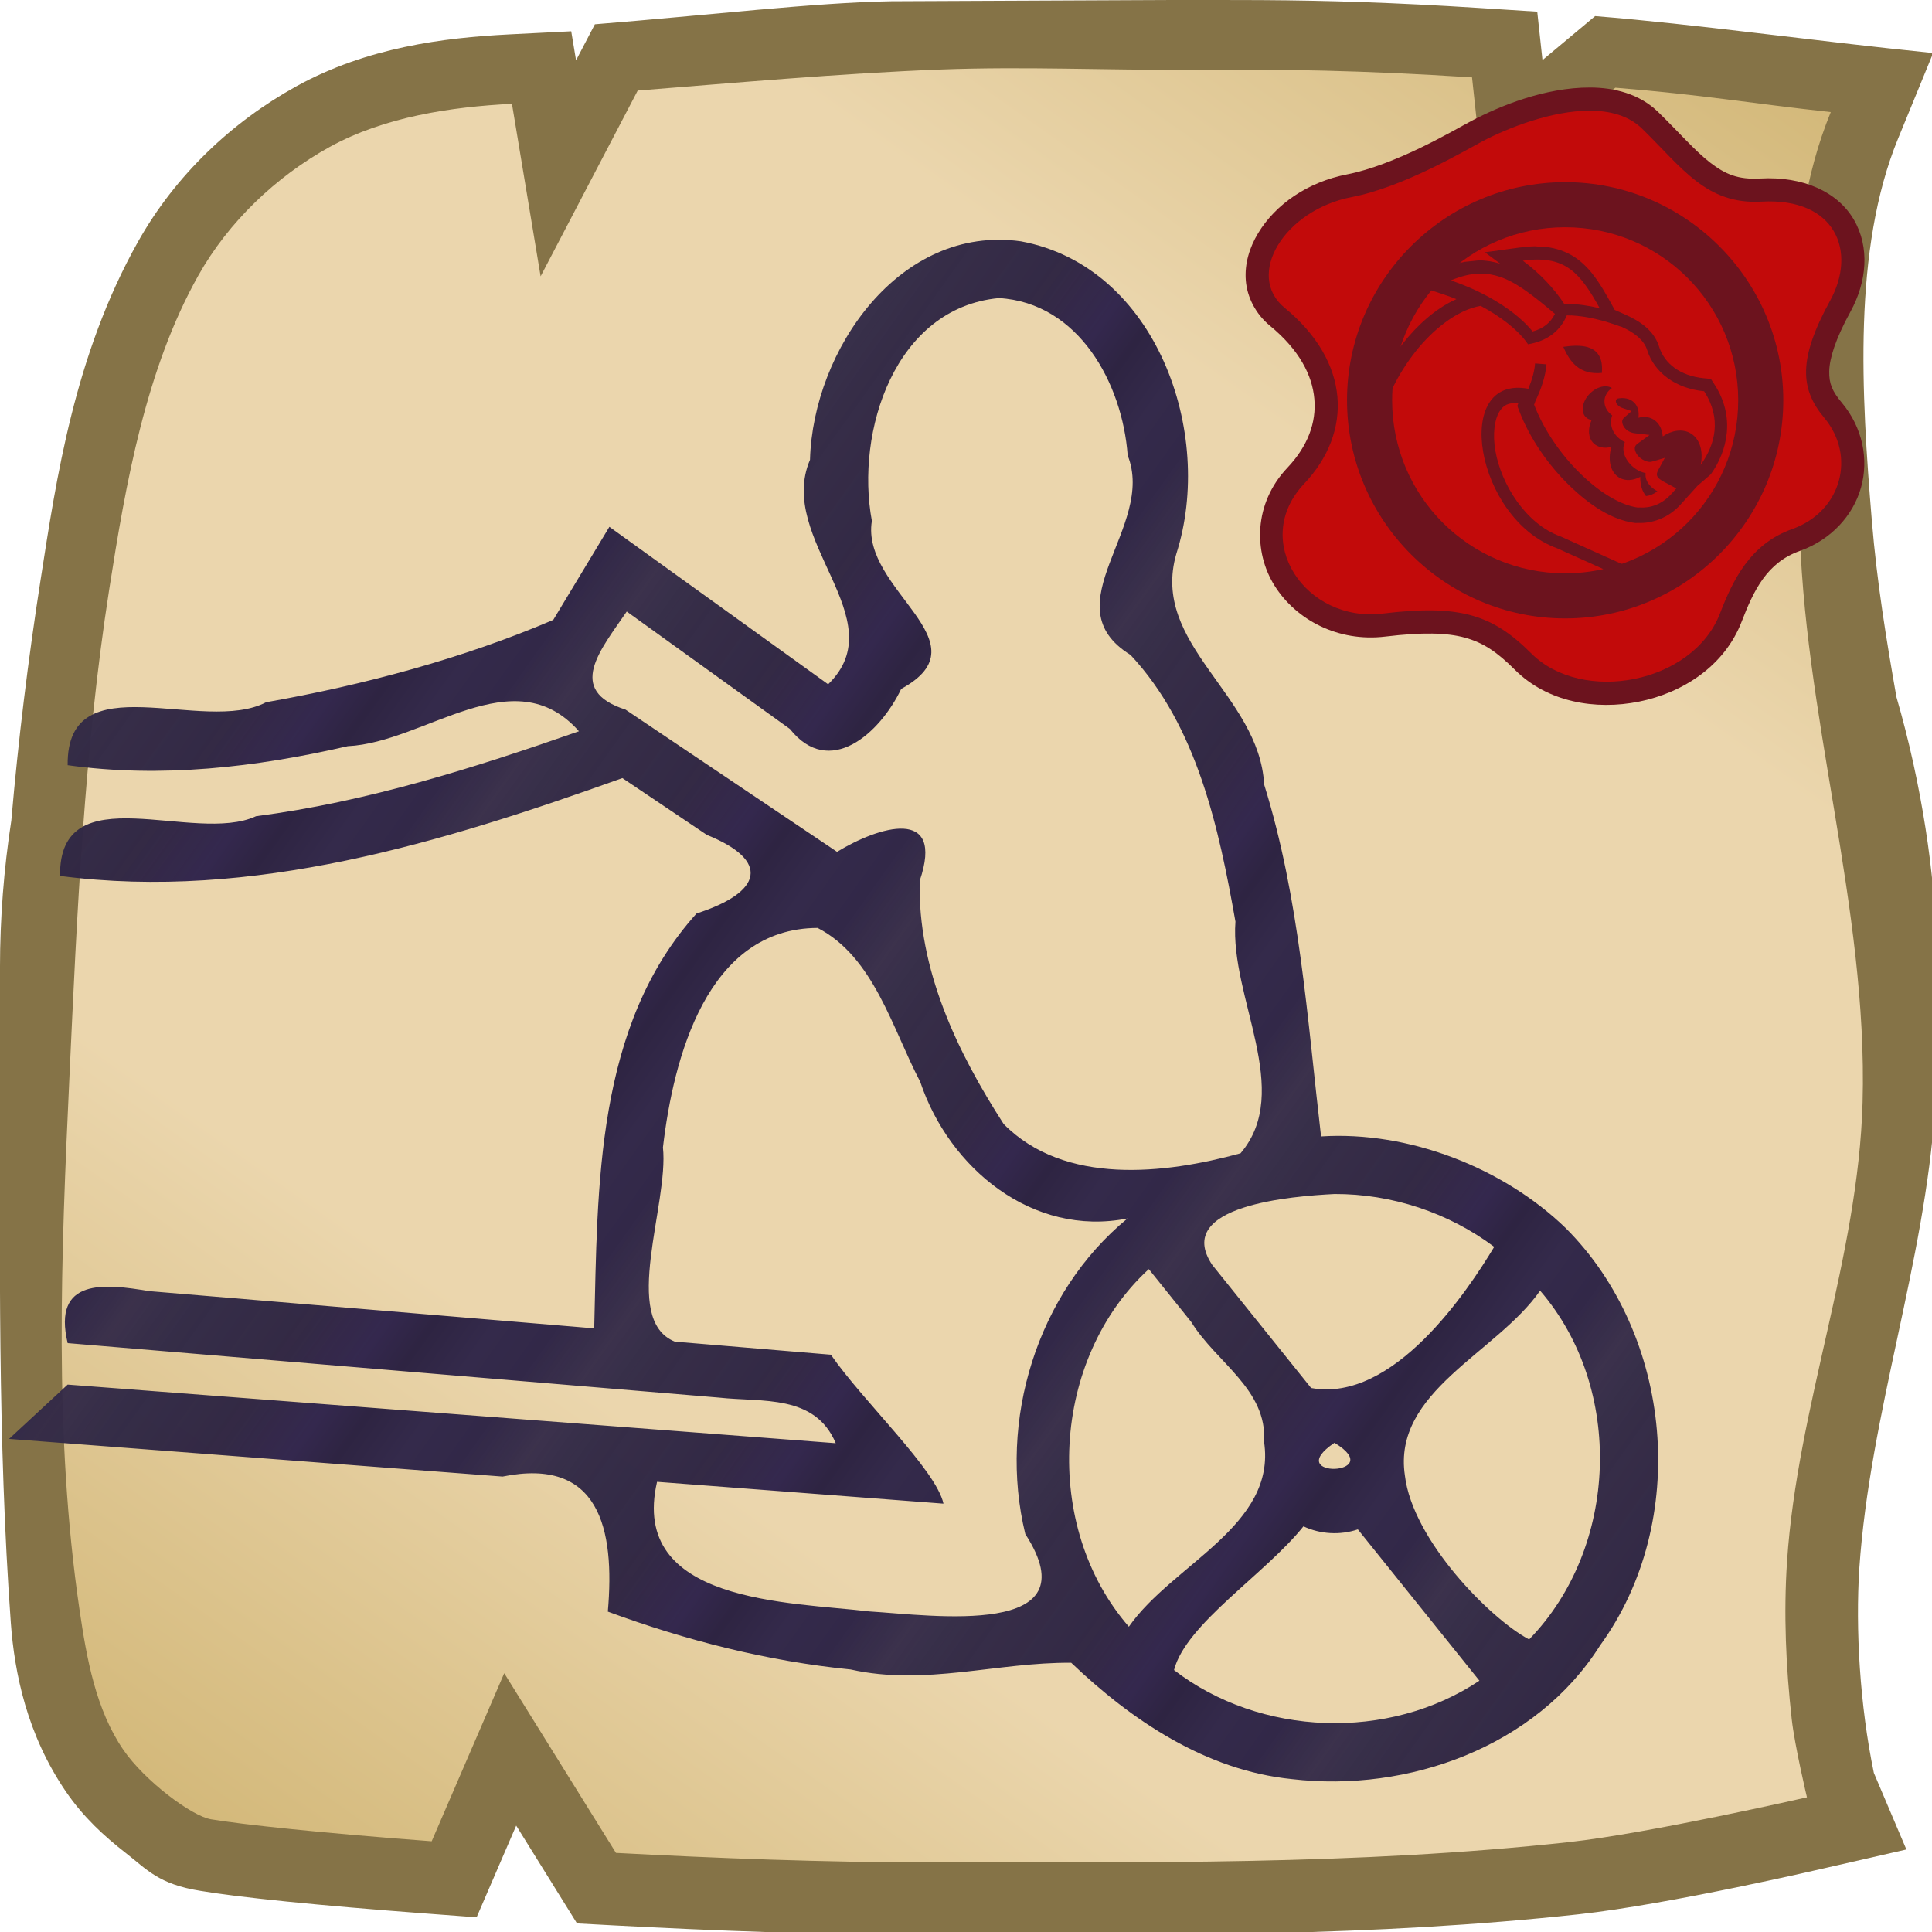 <svg height="500" viewBox="0 0 132.292 132.292" width="500" xmlns="http://www.w3.org/2000/svg" xmlns:xlink="http://www.w3.org/1999/xlink"><linearGradient id="a"><stop offset="0" stop-color="#d3b879"/><stop offset=".25" stop-color="#ebd6ad"/><stop offset=".5" stop-color="#ebd6ad"/><stop offset=".75" stop-color="#ebd6ad"/><stop offset="1" stop-color="#d3b879"/></linearGradient><linearGradient id="b" gradientUnits="userSpaceOnUse" x1="116.132" x2="22.669" xlink:href="#a" y1="0" y2="132.292"/><linearGradient id="c" gradientUnits="userSpaceOnUse" spreadMethod="repeat" x1="-17.85" x2="5.027" xlink:href="#d" y1="110.49" y2="126.856"/><linearGradient id="d"><stop offset="0" stop-color="#2e2442"/><stop offset=".125" stop-color="#342a4b"/><stop offset=".25" stop-color="#322848"/><stop offset=".375" stop-color="#322947" stop-opacity=".95"/><stop offset=".5" stop-color="#322a46" stop-opacity=".98"/><stop offset=".75" stop-color="#2e2442" stop-opacity=".97"/><stop offset=".906" stop-color="#34284e"/><stop offset="1" stop-color="#2e2442"/></linearGradient><filter id="e" color-interpolation-filters="sRGB" height="1.006" width="1.006" x="-.003" y="-.003"><feGaussianBlur stdDeviation=".352"/></filter><filter id="f" color-interpolation-filters="sRGB" height="1.009" width="1.009" x="-.004" y="-.004"><feGaussianBlur stdDeviation=".123"/></filter><filter id="g" color-interpolation-filters="sRGB" height="1.037" width="1.035" x="-.017" y="-.019"><feGaussianBlur stdDeviation=".815"/></filter><linearGradient id="h" gradientUnits="userSpaceOnUse" spreadMethod="repeat" x1="-18.81" x2="4.068" xlink:href="#d" y1="110.01" y2="126.377"/><path d="m250.471 499.983c51.835.039 104.538.441 157.504-5.348 23.527-2.571 63.666-11.943 63.666-11.943l20.957-4.789-8.406-19.797c-3.626-17.49-4.76-37.133-3.756-52.852 2.741-40.111 16.933-78.897 19.564-119.016.828-12.623.691-24.469.344-42.18-.347-17.711-3.704-41.244-10.317-63.953-2.609-14.831-5.05-29.754-6.35-45.516-2.711-32.883-4.959-70.153 6.762-98.752l9.072-22.131c-31.313-3.172-61.138-7.435-87.342-9.543l-13.605 11.365-1.35-12.51-15.117-.967c-21.868-1.39-38.846-1.919-56.314-2.025-5.823-.036-16.508-.027-22.639-.027l-72.837.327c-19.69.327-47.169 3.598-76.591 5.948l-4.609 8.811-.258.496-1.246-7.498-16.018.805c-16.981.856-36.821 3.38-54.957 13.381-16.734 9.228-31.341 23.054-40.965 40.189-16.466 29.318-21.106 61.291-25.148 87.197-3.249 20.824-5.799 41.628-7.584 62.336-1.944 12.576-2.924 25.282-2.933 38.008l.001 27.979c.014 46.729-.629 93.964 2.793 141.27.941 13.005 4.17 29.035 14.33 43.824 4.451 6.479 9.806 11.404 15.326 15.693 5.506 4.279 8.509 8.111 19.365 9.824 9.832 1.663 30.066 3.742 58.57 5.875l12.771.959 10.229-23.693 15.715 25.273 9.365.502c25.465 1.348 54.433 2.491 81.955 2.473z" fill="#857347" stroke-width="3.78" transform="scale(.265)"/><path d="m43.667 6.199-6.649 12.723-1.963-11.814c-4.152.209-8.735.888-12.484 2.956-3.665 2.021-6.931 5.135-8.988 8.796-3.594 6.399-4.968 14.212-6.101 21.472-1.724 11.049-2.209 22.267-2.729 33.439-.565 12.142-1.075 24.438.693 36.464.487 3.314 1.111 6.835 3.004 9.59 1.45 2.11 4.687 4.544 6.008 4.751 2.083.354 7.611.944 15.101 1.505l4.967-11.508 7.651 12.304c6.689.354 14.283.654 21.43.649 14.614-.01 29.291.201 43.819-1.387 5.496-.601 16.303-3.069 16.303-3.069s-.84-3.54-1.041-5.344c-.4-3.586-.562-7.22-.321-10.821.708-10.588 4.876-20.805 5.172-31.413.374-13.426-4.117-26.631-4.321-40.061-.141-9.278-1.441-19.011 2.143-27.756-5.568-.608-8.703-1.18-14.752-1.67l-8.932 7.465-.881-8.173c-7.611-.484-12.854-.566-19.284-.522-5.85.04-11.266-.236-17.112-.015-6.769.256-14.283.929-20.733 1.44z" fill="url(#b)" stroke-width="4.763"/><g><use height="100%" stroke-width="3.148" transform="matrix(.318 0 0 .318 153.634 5.664)" width="100%" xlink:href="#i"/><g fill="url(#h)"><path d="m68.394 20.411c-7.121.672-9.834 9.134-8.693 15.256-.783 4.743 7.905 8.293 2.009 11.504-1.451 3.043-4.91 6.154-7.62 2.746-3.725-2.681-7.449-5.362-11.174-8.044-1.794 2.626-4.196 5.395-.084 6.717 4.828 3.246 9.657 6.493 14.485 9.739 2.83-1.731 7.407-3.153 5.659 1.984-.147 6.059 2.567 11.719 5.751 16.655 4.173 4.225 11.055 3.421 16.218 2.003 3.641-4.279-.74-10.675-.349-15.867-1.134-6.41-2.633-13.395-7.185-18.259-5.52-3.41 1.759-8.768-.194-13.659-.356-4.917-3.346-10.459-8.824-10.776zm-12.405 43.128c-7.596.028-9.88 8.922-10.595 15.031.419 3.859-2.908 11.793.815 13.298 3.561.298 7.123.596 10.684.894 2.226 3.22 7.207 7.879 7.711 10.199-6.538-.499-13.075-.997-19.613-1.496-1.919 8.32 9.061 8.226 14.54 8.876 4.313.263 15.306 1.855 10.677-5.299-1.889-7.742.799-16.518 6.996-21.609-6.507 1.286-12.212-3.441-14.194-9.362-1.906-3.63-3.174-8.543-7.022-10.531zm35.389 18.22c-2.82.143-11.095.764-8.374 4.85 2.258 2.811 4.516 5.622 6.774 8.433 5.636 1.043 10.734-6.669 12.537-9.664-3.127-2.345-7.028-3.635-10.936-3.619zm-12.715 5.143c-6.695 6.15-7.325 17.626-1.365 24.485 2.979-4.275 10.128-6.908 9.258-12.662.234-3.59-3.296-5.439-4.986-8.204-.969-1.206-1.938-2.413-2.907-3.619zm26.795 1.475c-2.979 4.275-10.128 6.908-9.258 12.663.521 4.404 5.834 9.807 8.505 11.219 6.139-6.305 6.517-17.21.753-23.881zm-100.825 6.432c17.531 1.338 35.063 2.675 52.594 4.013-1.426-3.374-5.049-2.797-7.998-3.122-14.865-1.244-29.731-2.487-44.596-3.731-1.064-4.474 2.54-4.074 5.574-3.56 10.16.85 20.321 1.7 30.481 2.55.239-9.723.075-20.718 7.009-28.409 4.522-1.456 5.075-3.618.702-5.382-1.927-1.296-3.855-2.592-5.782-3.888-12.28 4.395-25.314 8.419-38.505 6.699-.089-7 9.189-2.121 13.421-4.089 7.586-.981 14.915-3.299 22.111-5.817-4.471-5.063-10.541.773-15.832 1.021-6.263 1.446-12.778 2.197-19.179 1.302-.082-7.093 9.301-2.054 13.592-4.311 6.692-1.18 13.503-3.005 19.659-5.638 1.281-2.124 2.563-4.249 3.844-6.373 4.993 3.594 9.986 7.188 14.979 10.782 4.602-4.467-3.574-9.92-1.242-15.371.207-7.505 6.132-16.122 14.438-14.961 9.272 1.714 13.295 13.131 10.646 21.399-1.806 6.212 5.687 9.638 6.012 15.793 2.432 7.81 2.953 16.021 3.898 24.099 6.016-.385 12.481 2.151 16.742 6.268 7.35 7.329 8.539 20.089 2.362 28.589-4.374 6.942-13.146 10.089-21.113 9.15-5.876-.594-10.957-4.015-15.098-7.965-5.037-.048-10.017 1.605-15.104.46-5.688-.567-11.27-1.988-16.627-3.963.502-5.711-.604-10.59-7.208-9.247-11.264-.859-22.529-1.719-33.793-2.578 1.338-1.24 2.675-2.479 4.013-3.719zm86.744 3.985c-3.704 2.493 3.745 2.264 0 0zm-2.124 5.72c-2.603 3.262-8.051 6.675-8.863 9.842 5.908 4.549 14.704 4.872 20.911.728-2.774-3.454-5.549-6.907-8.323-10.361-1.208.409-2.571.333-3.725-.208z"/><path d="m68.394 20.411c-5.832.492-7.689 9.49-8.693 15.256-.668 3.835 3.964 8.137 2.009 11.504-1.355 2.335-4.946 3.12-7.62 2.746-4.545-.636-7.077-10.111-11.174-8.044-1.999 1.009-1.124 4.735-.084 6.717 2.703 5.152 9.284 7.132 14.485 9.739 1.787.896 4.249.567 5.659 1.984 4.143 4.163 1.186 12.959 5.751 16.655 4.234 3.428 12.177 5.655 16.218 2.003 3.925-3.547.694-10.681-.349-15.867-1.289-6.412-5.921-11.842-7.185-18.259-.88-4.467 1.368-9.382-.194-13.659-1.593-4.361-4.198-11.166-8.824-10.776zm-12.405 43.128c-6.129-.079-8.922 9.134-10.595 15.031-1.212 4.272-2.29 10.123.815 13.298 2.499 2.555 7.554-.83 10.684.894 3.733 2.056 9.754 6.458 7.711 10.199-3.142 5.755-17.6-7.736-19.613-1.496-1.744 5.404 8.867 8.628 14.54 8.876 3.969.173 8.082-2.29 10.677-5.299 4.944-5.734 9.502-14.465 6.996-21.609-1.876-5.348-10.176-5.364-14.194-9.362-2.991-2.976-2.803-10.476-7.022-10.531zm35.389 18.22c-3.209.331-7.782 1.679-8.374 4.85-.662 3.544 3.193 8.006 6.774 8.433 5.239.625 13.422-4.463 12.537-9.664-.644-3.785-7.117-4.013-10.936-3.619zm-12.715 5.143c-7.783 2.498-9.061 21.732-1.365 24.485 4.923 1.761 9.035-7.439 9.258-12.662.136-3.197-3.149-5.583-4.986-8.204-.888-1.267-1.434-4.092-2.907-3.619zm26.795 1.475c-4.944-1.701-9.304 7.434-9.258 12.663.041 4.693 4.034 12.644 8.505 11.219 7.588-2.419 8.284-21.29.753-23.881zm-100.825 6.432c16.601-5.791 48.686 21.155 52.594 4.013.636-2.79-5.21-2.476-7.998-3.122-14.532-3.369-41.014 10.75-44.596-3.731-.529-2.14 3.434-3.03 5.574-3.56 9.898-2.448 22.199 8.497 30.481 2.55 7.923-5.689 5.208-18.823 7.009-28.409.334-1.778 1.447-3.733.702-5.382-.957-2.116-3.511-3.404-5.782-3.888-12.742-2.714-35.484 19.372-38.505 6.699-1.084-4.549 8.922-2.813 13.421-4.089 7.332-2.081 23.332 1.706 22.111-5.817-.847-5.22-10.555.672-15.832 1.021-6.394.423-17.985 7.597-19.179 1.302-.886-4.67 9.042-2.937 13.592-4.311 6.526-1.97 14.247-1.493 19.659-5.638 1.97-1.509 1.414-5.876 3.844-6.373 6.027-1.235 9.621 13.805 14.979 10.782 4.477-2.526-2.973-10.531-1.242-15.371 2.334-6.526 7.589-16.017 14.438-14.961 7.874 1.214 7.451 14.101 10.646 21.399 2.259 5.16 4.553 10.352 6.012 15.793 2.108 7.86-1.26 17.805 3.898 24.099 3.777 4.609 13.148 1.515 16.742 6.268 5.768 7.627 7.276 20.386 2.362 28.589-3.942 6.58-13.449 9.443-21.113 9.15-5.686-.218-9.555-6.681-15.098-7.965-4.907-1.136-10.093.971-15.104.46-5.668-.579-11.834-.882-16.627-3.963-3.288-2.113-3.764-7.4-7.208-9.247-9.955-5.341-30.072 8.089-33.793-2.578-.601-1.722 2.291-3.118 4.013-3.719zm84.62 9.705c-4.082 1.682-10.588 5.778-8.863 9.842 2.725 6.42 17.787 6.963 20.911.728 1.984-3.961-4.383-8.335-8.323-10.361-1.106-.569-2.575-.682-3.725-.208z" filter="url(#g)" opacity=".25"/></g></g><g display="none"><path d="m-60.667 102.245c-4.439 0-7.09 3.131-.652 3.131 4.439-0 7.091-3.131.652-3.131zm13.974 1.783c-4.411 0-7.613 1.011-8.479 2.808-8.541-.256-15.628 2.73-13.791 4.776.239.267.031.569-.537.597-14.205.698-16.843 7.092-3.166 9.073.579.084.694.504.419.776-3.322 3.276 3.925 5.674 14.686 5.674 10.993 0 16.942-1.892 15.047-4.958-.418-.677-.206-1.156.716-1.252 14.542-1.512 10.852-9.718-1.671-10.507-2.552-.161-1.946-1.373-1.016-1.492 10.439-1.337 4.086-5.495-2.207-5.495zm9.571 20.781c-3.643.067-5.455 2.497.147 2.885 4.12.285 6.579-2.451.604-2.866-.257-.018-.508-.024-.751-.019zm-35.202 4.121c-6.989 0-10.137 5.045 0 5.044 6.989-0 10.137-5.045 0-5.044z" display="inline" fill="url(#c)"/><g id="i" display="inline" transform="translate(92.947 -74.031)"><path d="m-233.658 75.061c-.007-0-.013.002-.019.002-9.801-.033-19.586 4.045-25.453 7.139-2.164 1.141-6.144 3.469-11.113 5.861-4.969 2.392-10.809 4.743-15.711 5.691-8.621 1.667-15.498 6.523-19.209 12.67-1.855 3.073-2.938 6.566-2.654 10.18.284 3.614 2.124 7.229 5.199 9.756 6.306 5.181 9.108 10.644 9.559 15.74.45 5.097-1.375 10.163-5.822 14.863-7.207 7.618-7.35 18.064-2.717 25.406s13.66 12.143 23.828 10.92c8-.962 13.238-.84 17.146.234 3.909 1.074 6.87 3.042 10.754 6.924 6.993 6.988 17.367 8.74 26.744 6.846 9.377-1.894 18.384-7.646 22.072-17.201 2.619-6.784 5.458-12.727 12.521-15.238 6.74-2.395 11.486-7.613 13.189-13.656 1.703-6.043.357-12.891-4.096-18.219h-.002c-2.081-2.489-2.804-4.139-2.744-6.83.059-2.691 1.272-6.802 4.58-12.832 3.518-6.415 4.197-13.87.701-19.834-3.496-5.964-10.904-9.345-20.152-8.828-4.811.269-7.527-.94-10.758-3.416-3.23-2.476-6.652-6.46-11.188-10.883v-.002c-4.075-3.973-9.522-5.272-14.656-5.293zm-.041 9.975c.001 0.0.001-0.0.002 0 3.53.015 6.065.835 7.732 2.461 4.124 4.022 7.603 8.224 12.084 11.658 4.481 3.434 10.286 5.857 17.381 5.461 6.784-.379 9.655 1.634 10.99 3.912 1.335 2.278 1.398 5.912-.84 9.992-3.7 6.745-5.693 12.197-5.809 17.408-.115 5.211 2.019 9.803 5.064 13.447 2.458 2.941 2.974 6.186 2.148 9.117-.826 2.931-3.001 5.567-6.928 6.963h-.002c-11.082 3.94-15.666 13.746-18.484 21.045-2.169 5.619-8.003 9.654-14.742 11.016-6.739 1.361-13.756-.163-17.719-4.123-4.56-4.558-9.317-7.88-15.162-9.486s-12.395-1.554-20.98-.521c-6.417.772-11.636-2.273-14.201-6.338s-2.863-8.588 1.527-13.229c6.054-6.399 9.232-14.442 8.512-22.596s-5.265-16.083-13.16-22.57c-1.196-.982-1.505-1.753-1.59-2.83-.085-1.077.247-2.581 1.25-4.242 2.005-3.322 6.62-6.882 12.564-8.031 6.388-1.235 12.773-3.914 18.145-6.5 5.372-2.586 9.848-5.185 11.438-6.023 4.805-2.534 14.044-6.016 20.779-5.99z" fill="#6c131e"/><path d="m-233.678 80.048c-8.271-.033-17.788 3.75-23.126 6.565-3.754 1.979-16.913 9.855-28.203 12.039-14.565 2.816-22.986 16.835-14.445 23.854 14.202 11.668 14.693 26.785 4.192 37.885-11.597 12.258.307 29.942 16.892 27.947 16.585-1.995 23.579.144 32.023 8.583 10.956 10.948 34.781 6.55 40.639-8.624 2.719-7.042 6.43-14.915 15.503-18.141 10.667-3.791 13.847-15.709 6.937-23.978-5.127-6.134-5.718-12.484 1.29-25.259 5.756-10.494 1.232-22.179-14.8-21.283-11.907.665-17.046-7.264-25.706-15.709-2.871-2.8-6.863-3.86-11.195-3.877z" fill="#c20a0a" stroke-width="9.975"/><path d="m-239.052 95.443c-25.861 0-46.971 21.1-46.971 46.963 0 25.863 21.108 46.973 46.971 46.973 25.862 0 46.971-21.11 46.971-46.973 0-25.862-21.109-46.963-46.971-46.963z" fill="#6c131e"/><path d="m-239.052 105.151c-20.609 0-37.257 16.647-37.257 37.257 0 20.609 16.648 37.265 37.257 37.265 20.608 0 37.265-16.655 37.265-37.264 0-20.609-16.656-37.257-37.265-37.257z" fill="#c20a0a" stroke-width="9.975"/><path d="m-920.529 467.439c-5.589 1.055-11.31 2.761-17.285 5.223l-28.514 11.748 29.244 9.789c3.267 1.094 6.497 2.29 9.672 3.572-17.47 7.749-32.362 21.944-43.494 36.01-7.715 9.748-14.675 20.618-20.279 32.24l-.961 1.996-.152 2.211c-.239 3.487-.373 7.027-.373 10.617 0 84.087 68.227 152.342 152.314 152.342 11.539 0 22.789-1.287 33.604-3.715l33.656-7.559-69.568-31.293-.406-.146c-27.952-10.121-47.951-42.215-52.67-69.473-2.359-13.629-.622-25.449 3.113-31.566 3.181-5.209 6.959-7.811 15.545-7.104l-.822 2.236 1.557 4.039c8.9 23.099 23.903 44.201 40.604 60.449 16.7 16.248 34.732 28.041 52.916 30.49l.574.078.58.019c.691.024 1.354.005 2.01-.031 11.157.437 24.263-3.744 34.344-14.893l13.803-15.26 10.809-9.324c13.695-19.039 20.019-46.784 3.107-72.885l-3.023-4.668-5.539-.527c-19.538-1.857-32.27-12.071-36.529-25.645-4.103-13.076-15.354-20.644-27.186-25.918l-8.896-3.967-3.377-6.123c-8.033-14.566-15.583-26.768-26.814-35.123-6.377-4.744-14.098-8.057-22.959-9.553l-11.684-.898c-4.111.053-8.346.445-12.746 1.049l-27.918 3.828 12.482 9.268c-5.471-1.649-11.19-2.718-17.207-2.725z" fill="#6c131e" filter="url(#e)" stroke-width="1" transform="matrix(.265 0 0 .265 -16.707 -11.275)"/><path d="m-245.156 112.107c-.919.011-1.927.102-3.008.25 3.629 2.694 6.726 5.956 8.897 9.284.218 0 .436.002.653.006 2.378.051 4.671.383 7.005.948-2.066-3.746-3.941-6.606-6.246-8.321-1.819-1.353-3.957-2.128-6.913-2.166-.127-.002-.257-.002-.388 0zm-12.065 3.022c-.096-0-.192.001-.289.003-1.849.041-3.865.516-6.168 1.465 7.395 2.476 14.083 6.643 17.626 11.002 2.419-.675 3.875-1.937 4.799-3.793-4.575-3.868-8.224-6.763-11.84-7.978-1.338-.45-2.69-.699-4.128-.7zm-.027 6.948c-5.189.89-10.435 5.313-13.959 9.766-1.91 2.413-3.634 5.109-5.011 7.963-.059.859-.091 1.726-.091 2.601 0 20.609 16.648 37.264 37.257 37.264 2.827 0 5.579-.315 8.224-.909l-9.979-4.489c-17.591-6.369-22.746-37.446-6.17-34.338.768-1.864 1.306-3.689 1.45-5.458l2.452.201c-.222 2.711-1.162 5.329-2.373 7.89-.096.268-.194.543-.288.798 4.323 11.22 14.976 21.152 22.311 22.14.12.004.251 0.0.389-.011 2.24.136 4.72-.556 6.872-2.936l1.051-1.162-1.379-.745c-.857-.463-1.881-.934-2.391-1.438-.255-.252-.368-.457-.405-.684-.037-.227-.017-.556.294-1.129l1.405-2.587-2.828.819c-.83.24-2.278-.399-3.057-1.41-.39-.505-.58-1.041-.577-1.427.003-.387.095-.675.625-1.06l2.561-1.859-3.144-.358c-1.313-.15-2.155-.877-2.523-1.619-.369-.742-.304-1.327.181-1.752l1.607-1.406-2.022-.685c-.884-.3-1.355-.994-1.363-1.399-.004-.181.031-.351.242-.589 1.439-.315 2.798-.059 3.697.839.81.809 1.099 1.991.918 3.269 1.125-.297 2.236-.212 3.174.329 1.229.709 1.928 2.065 2.063 3.681 2.002-1.334 4.232-1.675 5.958-.68 2.036 1.174 2.812 3.885 2.212 6.812 3.158-4.391 4.552-9.967.739-15.853-6.151-.585-10.753-4.038-12.28-8.903-.662-2.108-2.801-3.774-5.528-4.989l-.01.028c-3.915-1.425-7.315-2.284-10.873-2.466l.01.021c-.302-.012-.601-.021-.89-.023-1.255 3.011-3.773 5.252-7.56 6.062l-.777.166-.471-.64c-1.871-2.544-5.427-5.324-9.741-7.644zm20.563 8.59c3.676-.01 5.907 1.529 5.54 5.851-4.718.446-6.836-2.196-8.302-5.612.988-.152 1.914-.236 2.762-.239zm6.372 8.735-.001.001c.488.009.94.131 1.318.37-.199.145-.381.3-.547.466-.691.69-1.065 1.596-1.047 2.467.024 1.227.694 2.262 1.669 2.97-.413 1.067-.323 2.298.185 3.32.502 1.009 1.388 1.879 2.541 2.422-.19.443-.312.904-.316 1.36-.008 1.107.445 2.112 1.089 2.947.894 1.16 2.22 2.098 3.689 2.357-.024.287-.027.57.018.843.138.848.594 1.535 1.103 2.038.449.444.947.776 1.422 1.052-.835.631-1.634.929-2.451 1.025-.858-1.045-1.278-2.512-1.239-4.14-1.549.813-3.187.942-4.491.19-1.931-1.114-2.553-3.822-1.736-6.625-1.492.365-2.913.121-3.842-.807-1.168-1.167-1.256-3.11-.408-4.996-.484-.081-.916-.285-1.254-.622-1.159-1.158-.76-3.434.892-5.084 1.032-1.031 2.31-1.574 3.405-1.553z" fill="#c20a0a" filter="url(#f)" stroke-width="6.085"/></g><path d="m370.144 292.364a10.583 14.817 0 0 0 -10.583 14.817 10.583 14.817 0 0 0 3.566 11.072c-10.704 5.601-12.712 25.639-14.5 43.334a25.669 25.669 0 0 1 2.208.609c1.209.157 2.486.307 3.8.429 2.962.275 6.044.409 8.532.224s4.305-.882 4.651-1.227c2.611-2.601 5.004-7.887 7.38-12.619.184-.367.371-.724.556-1.083.542-4.374.96-9.086.84-13.56 2.109 1.174 4.342 2.176 6.695 3.008l20.542-13.812-.4-.663.103-.077c-.064-.023-.128-.047-.191-.069l-2.961-4.91-17.134 12.334c-3.366-3.364-4.963-6.607-9.055-9.314a10.583 14.817 0 0 0 6.534-13.676 10.583 14.817 0 0 0 -10.583-14.817zm38.197 32.126-4.075 3.078c13.893 4.894 27.892 8.82 41.553 7.034v-4.277c-11.874 1.68-24.511-1.434-37.477-5.836zm-23.474 19.06c-.677 0-1.474.432-2.541 1.739-1.066 1.307-2.201 3.333-3.346 5.614-2.291 4.564-4.565 10.122-8.176 13.719-1.853 1.845-4.442 2.236-7.326 2.45-1.211.09-2.49.112-3.793.088 5.517 4.724 9.019 11.723 9.019 19.523 0 4.224-1.027 8.212-2.844 11.732 3.055.661 6.515.994 10.177.962 6.953-.06 14.552-1.399 21.385-3.754.2-2.45.364-4.802.496-7.061l-24.028 1.833 9.335-11.464.568-.698 14.509-1.214c.05-9.742-.726-17.133-2.216-22.372-1.191-4.186-2.805-6.969-4.639-8.664-1.834-1.694-3.897-2.433-6.58-2.433zm-42.002 21.624c-5.212 0-9.984 1.826-13.709 4.868l11.188 11.143a6 6 0 0 1 2.521-.556c.662 0 1.3.11 1.9.31l9.878-12.298c-3.385-2.19-7.427-3.467-11.778-3.467zm15.091 6.104-9.887 12.307a5.971 5.971 0 0 1 .867 3.098c0 .892-.199 1.741-.554 2.507l11.193 11.147c3.061-3.711 4.896-8.465 4.896-13.654 0-6.048-2.495-11.501-6.516-15.405zm-31.801 1.751c-3.061 3.711-4.896 8.465-4.896 13.654 0 6.048 2.494 11.502 6.516 15.406l9.886-12.308a5.974 5.974 0 0 1 -.867-3.098c0-.893.2-1.741.554-2.507zm119.663 4.264-59.878 5.009-2.543 3.123 62.421-4.762zm-100.431 14.889a5.999 5.999 0 0 1 -2.522.556 5.993 5.993 0 0 1 -1.9-.31l-9.878 12.297c3.385 2.191 7.426 3.467 11.778 3.467 5.212 0 9.984-1.825 13.71-4.868z" fill="#b5835a" stroke="#63452c" stroke-width=".265"/><path d="m259.69-16.201c-4.724 0-8.778 2.72-11.36 6.334-2.581 3.614-3.986 8.235-3.986 13.246v.002.002c.003 3.471.742 6.819 2.111 9.828-4.608 4.241-7.239 10.467-8.984 17.17-2.156 8.278-3.092 17.63-3.969 26.308-.366-.015-.72-.08-1.09-.08-6.309 0-12.146 2.222-16.687 5.918l-.369-.367-1.676 2.031-2.078 1.697.377.377c-3.704 4.521-5.936 10.333-5.936 16.615 0 7.328 3.036 13.999 7.906 18.758l-.332.414 2.241 1.451 1.9 1.844.326-.406c4.121 2.658 9.061 4.211 14.328 4.211 6.309 0 12.146-2.221 16.687-5.918l.367.365 1.674-2.029 2.08-1.7-.377-.377c.126-.154.217-.334.34-.49l1.217.264c3.458.748 7.248 1.105 11.225 1.071 7.535-.065 15.56-1.486 22.896-4.016l2.943-1.014.252-3.102c.202-2.484.371-4.873.504-7.172l.006-.107 47.9-3.654v-12.961l-5.16.431-42.395 3.547c-.006-9.497-.725-17.007-2.36-22.75-1.349-4.74-3.267-8.346-5.988-10.859-1.674-1.546-3.781-2.436-5.982-3.014l12.041-8.096 1.945.685c14.086 4.962 28.789 9.222 43.754 7.266l4.144-.543v-13.941l-5.43.769c-10.602 1.5-22.558-1.312-35.279-5.631l-2.277-.774-1.051-.375-4.752-7.879-17.777 12.797c-.832-1.028-1.744-2.014-2.781-3.102 2.777-3.673 4.253-8.436 4.256-13.465v-.002c0-5.011-1.405-9.633-3.986-13.246-2.581-3.614-6.635-6.334-11.36-6.334zm-27.277 97.791c.137 0 .26.021.391.065l.474.158.268.441c.115.189.176.405.176.627 0 .183-.036.34-.113.506l-.211.453-.467.217c-.162.075-.338.115-.517.115-.133-0-.263-.02-.389-.063l-.476-.159-.268-.443c-.115-.189-.175-.406-.176-.627v-.002c0-.181.036-.34.113-.506l.211-.453.465-.217c.163-.076.34-.113.519-.113z" fill="#2ec27e"/><path d="m1431.725-11.438a10.583 14.817 0 0 0 -10.583 14.817 10.583 14.817 0 0 0 3.566 11.072c-10.704 5.601-12.712 25.639-14.5 43.334a25.669 25.669 0 0 1 2.208.609c1.209.157 2.486.307 3.8.429 2.962.275 6.045.409 8.532.224 2.487-.185 4.305-.882 4.651-1.227 2.611-2.601 5.004-7.887 7.38-12.619.184-.367.371-.724.556-1.083.542-4.374.961-9.086.84-13.56 2.109 1.174 4.342 2.176 6.695 3.008l20.542-13.812-.4-.663.103-.078c-.064-.023-.128-.047-.191-.069l-2.961-4.91-17.134 12.334c-3.366-3.364-4.963-6.607-9.055-9.314a10.583 14.817 0 0 0 6.534-13.676 10.583 14.817 0 0 0 -10.583-14.817zm38.197 32.126-4.075 3.078c13.893 4.894 27.892 8.82 41.553 7.034v-4.277c-11.874 1.68-24.511-1.434-37.477-5.836zm-23.474 19.06c-.677 0-1.474.432-2.541 1.739-1.066 1.307-2.2 3.333-3.346 5.614-2.291 4.564-4.565 10.122-8.176 13.719-1.853 1.845-4.442 2.236-7.326 2.45-1.211.09-2.49.112-3.793.088 5.517 4.724 9.019 11.723 9.019 19.523 0 4.224-1.027 8.212-2.844 11.732 3.055.661 6.515.994 10.177.962 6.953-.06 14.552-1.399 21.385-3.754.2-2.45.364-4.802.495-7.061l-24.028 1.833 9.335-11.464.568-.698 14.509-1.214c.05-9.742-.726-17.133-2.216-22.372-1.191-4.186-2.805-6.969-4.639-8.664-1.834-1.694-3.897-2.433-6.58-2.433zm-42.002 21.624c-5.212 0-9.983 1.826-13.709 4.868l11.188 11.143a6 6 0 0 1 2.522-.556c.662 0 1.3.11 1.9.31l9.878-12.298c-3.385-2.19-7.427-3.467-11.778-3.467zm15.091 6.104-9.887 12.307a5.971 5.971 0 0 1 .867 3.098c0 .892-.2 1.741-.554 2.507l11.193 11.147c3.061-3.711 4.896-8.465 4.896-13.654 0-6.048-2.495-11.501-6.516-15.405zm-31.801 1.751c-3.061 3.711-4.896 8.465-4.896 13.654 0 6.048 2.494 11.502 6.516 15.406l9.886-12.308a5.974 5.974 0 0 1 -.867-3.098c0-.893.2-1.741.554-2.507zm119.663 4.264-59.878 5.009-2.543 3.123 62.421-4.762zm-100.431 14.889a5.999 5.999 0 0 1 -2.522.556 5.993 5.993 0 0 1 -1.9-.31l-9.878 12.297c3.385 2.191 7.426 3.467 11.778 3.467 5.212 0 9.984-1.825 13.71-4.868z" fill="#26a269" stroke-width="9.525"/><path d="m505.094 31.254c-2.701 0-4.754 1.681-6.231 3.49-1.544 1.893-2.708 4.091-3.912 6.488-2.42 4.821-4.701 9.911-7.281 12.48-.52.517-1.651.877-4.317 1.074-1.021.076-2.161.097-3.355.076l-7.334-.131c-2.979-1.158-6.194-1.856-9.573-1.856-6.309 0-12.144 2.224-16.685 5.92l-.371-.369-1.68 2.037-2.074 1.693.377.377c-3.704 4.521-5.933 10.332-5.933 16.613 0 7.328 3.036 14.001 7.906 18.76l-.334.414 2.25 1.455 1.892 1.838.325-.404c4.121 2.658 9.061 4.209 14.328 4.209 6.309 0 12.146-2.221 16.688-5.918l.369.367 1.678-2.036 2.076-1.695-.377-.375c.126-.154.217-.335.34-.492l1.217.264c3.458.748 7.248 1.104 11.225 1.07 7.535-.065 15.56-1.484 22.896-4.014l2.941-1.015.252-3.102c.202-2.484.37-4.872.504-7.17l.006-.109 47.9-3.655v-12.961l-5.158.431-42.396 3.547c-.006-9.496-.723-17.007-2.357-22.75-1.349-4.74-3.269-8.344-5.99-10.857-2.634-2.433-6.253-3.697-9.811-3.697zm-42.002 46.603c.137 0 .262.021.393.065l.473.158.267.441c.115.189.176.406.176.627 0 .183-.037.34-.114.505l-.211.457-.465.215c-.162.075-.339.115-.518.115-.133-0-.265-.023-.391-.065l-.474-.158-.27-.443c-.115-.189-.175-.406-.176-.627v-.002c0-.181.036-.338.113-.504l.211-.455.465-.215c.163-.076.34-.115.519-.115z" fill="#63452c"/><path d="m505.094 36.016c-.677 0-1.474.432-2.541 1.739-1.066 1.307-2.201 3.333-3.346 5.614-2.291 4.564-4.565 10.122-8.176 13.719-1.853 1.845-4.442 2.236-7.326 2.45-1.211.09-2.49.112-3.793.088 5.517 4.724 9.019 11.723 9.019 19.523 0 4.224-1.027 8.212-2.844 11.732 3.055.661 6.515.994 10.177.962 6.953-.06 14.552-1.399 21.385-3.754.2-2.45.364-4.802.496-7.061l-24.028 1.833 9.335-11.464.568-.698 14.509-1.214c.05-9.742-.726-17.133-2.216-22.372-1.191-4.186-2.805-6.969-4.639-8.664-1.834-1.694-3.897-2.433-6.58-2.433zm-42.002 21.624c-5.212 0-9.984 1.826-13.709 4.868l11.188 11.143c.79-.366 1.651-.556 2.521-.556.662 0 1.3.11 1.9.31l9.878-12.298c-3.385-2.19-7.427-3.467-11.778-3.467zm15.091 6.104-9.887 12.307c.567.934.867 2.006.867 3.098 0 .892-.2 1.741-.554 2.507l11.193 11.147c3.061-3.711 4.896-8.465 4.896-13.654 0-6.048-2.495-11.501-6.516-15.405zm-31.801 1.751c-3.061 3.711-4.896 8.465-4.896 13.654 0 6.048 2.494 11.502 6.516 15.406l9.886-12.308c-.567-.934-.867-2.006-.867-3.098 0-.893.2-1.741.554-2.507zm119.663 4.264-59.878 5.009-2.543 3.123 62.421-4.762zm-100.431 14.889c-.79.366-1.651.556-2.522.556-.646-0-1.287-.105-1.9-.31l-9.878 12.297c3.385 2.191 7.426 3.467 11.778 3.467 5.212 0 9.984-1.825 13.71-4.868z" fill="#b5835a" stroke-width="9.525"/><path d="m454.548 150.665c-2.701 0-4.754 1.681-6.231 3.49-1.544 1.893-2.708 4.091-3.912 6.488-2.42 4.821-4.701 9.911-7.281 12.48-.52.517-1.651.877-4.317 1.074-1.021.076-2.161.097-3.355.076l-7.334-.131c-2.979-1.158-6.194-1.856-9.573-1.856-6.309 0-12.144 2.224-16.685 5.92l-.371-.369-1.68 2.037-2.074 1.693.377.377c-3.704 4.521-5.933 10.332-5.933 16.613 0 7.328 3.036 14.001 7.906 18.76l-.334.414 2.25 1.455 1.892 1.838.325-.404c4.121 2.658 9.061 4.209 14.328 4.209 6.309 0 12.146-2.221 16.688-5.918l.369.367 1.678-2.036 2.076-1.695-.377-.375c.126-.154.217-.335.34-.492l1.217.264c3.458.748 7.248 1.104 11.225 1.07 7.535-.065 15.56-1.484 22.896-4.014l2.941-1.015.252-3.102c.202-2.484.37-4.872.504-7.17l.006-.109 47.9-3.655v-12.961l-5.158.431-42.396 3.547c-.006-9.496-.723-17.007-2.357-22.75-1.349-4.74-3.269-8.344-5.99-10.857-2.634-2.433-6.253-3.697-9.811-3.697zm0 4.762c2.683 0 4.746.739 6.58 2.433 1.834 1.694 3.448 4.478 4.639 8.664 1.491 5.239 2.266 12.63 2.216 22.372l-14.509 1.214-.568.698-9.335 11.464 24.029-1.833c-.131 2.259-.296 4.611-.496 7.061-6.833 2.356-14.432 3.694-21.385 3.754-3.662.032-7.123-.302-10.177-.962 1.817-3.52 2.844-7.509 2.844-11.732 0-7.8-3.502-14.798-9.019-19.523 1.303.023 2.581.002 3.793-.088 2.883-.214 5.473-.604 7.326-2.449 3.611-3.596 5.884-9.155 8.176-13.719 1.145-2.281 2.28-4.308 3.346-5.615 1.066-1.307 1.863-1.739 2.54-1.739zm-42.001 21.624c4.351 0 8.393 1.276 11.778 3.467l-9.878 12.298c-.599-.2-1.238-.31-1.9-.31-.871 0-1.732.189-2.522.556l-11.187-11.142c3.726-3.043 8.497-4.868 13.709-4.868zm15.091 6.104c4.021 3.904 6.516 9.357 6.516 15.405 0 5.19-1.835 9.943-4.896 13.654l-11.194-11.147c.355-.766.554-1.614.554-2.507-0-1.093-.3-2.165-.867-3.099zm-31.801 1.751 11.194 11.148c-.354.765-.554 1.614-.554 2.507 0 1.093.3 2.165.867 3.099l-9.886 12.307c-4.021-3.904-6.516-9.357-6.516-15.406 0-5.19 1.835-9.943 4.895-13.654zm119.663 4.264v3.37l-62.421 4.762 2.543-3.123zm-102.953 8.099c.137 0 .262.021.393.065l.473.158.267.441c.115.189.176.406.176.627 0 .183-.037.34-.114.505l-.211.457-.465.215c-.162.075-.339.115-.518.115-.133-0-.265-.022-.391-.065l-.474-.158-.27-.443c-.115-.189-.175-.406-.176-.627v-.002c0-.181.036-.338.113-.504l.211-.455.465-.215c.163-.075.34-.115.519-.115zm2.522 6.789 11.188 11.142c-3.726 3.043-8.497 4.868-13.71 4.868-4.351 0-8.392-1.276-11.778-3.467l9.878-12.297c.612.205 1.254.309 1.9.31.871-0 1.732-.19 2.522-.557z" fill="#e01b24"/><path d="m238.318 120.85c-4.724 0-8.778 2.72-11.36 6.334-2.581 3.614-3.986 8.235-3.986 13.246v.002.002c.003 3.471.742 6.819 2.111 9.828-4.608 4.241-7.239 10.467-8.984 17.17-2.156 8.278-3.092 17.63-3.969 26.308-.366-.015-.72-.08-1.09-.08-6.309 0-12.146 2.222-16.687 5.918l-.369-.367-1.676 2.031-2.078 1.697.377.377c-3.704 4.521-5.936 10.333-5.936 16.615 0 7.327 3.036 13.999 7.906 18.758l-.332.414 2.241 1.451 1.9 1.844.326-.406c4.121 2.658 9.061 4.211 14.328 4.211 6.309 0 12.146-2.221 16.687-5.918l.367.365 1.674-2.029 2.08-1.7-.377-.377c.126-.153.217-.334.34-.49l1.217.264c3.458.748 7.248 1.105 11.225 1.071 7.535-.065 15.56-1.486 22.896-4.016l2.943-1.014.252-3.102c.202-2.484.371-4.873.504-7.172l.006-.107 47.9-3.654v-12.961l-5.16.431-42.395 3.547c-.006-9.497-.725-17.007-2.36-22.75-1.349-4.74-3.267-8.346-5.988-10.859-1.674-1.546-3.781-2.436-5.982-3.014l12.041-8.096 1.945.685c14.086 4.962 28.789 9.222 43.754 7.266l4.144-.543v-13.941l-5.43.769c-10.602 1.5-22.558-1.312-35.279-5.631l-2.277-.774-1.051-.375-4.752-7.879-17.777 12.797c-.832-1.028-1.744-2.014-2.781-3.102 2.777-3.673 4.253-8.436 4.256-13.465v-.002c0-5.011-1.405-9.633-3.986-13.246-2.581-3.614-6.635-6.334-11.36-6.334zm0 4.763a10.583 14.817 0 0 1 10.583 14.817 10.583 14.817 0 0 1 -6.534 13.676c4.092 2.707 5.688 5.951 9.054 9.314l17.134-12.334 2.962 4.91c.064.023.127.047.191.07l-.103.077.399.662-20.542 13.812c-2.353-.832-4.585-1.834-6.695-3.008.12 4.475-.298 9.186-.841 13.56-.186.36-.372.716-.556 1.083-2.376 4.732-4.769 10.018-7.38 12.619-.347.346-2.164 1.042-4.651 1.227-2.487.185-5.569.052-8.531-.224-1.314-.122-2.591-.272-3.8-.429a25.669 25.669 0 0 0 -2.208-.61c1.788-17.695 3.796-37.733 14.5-43.334a10.583 14.817 0 0 1 -3.566-11.072 10.583 14.817 0 0 1 10.583-14.817zm38.198 32.126c12.966 4.402 25.603 7.516 37.477 5.836v4.277c-13.661 1.786-27.659-2.14-41.552-7.034zm-23.475 19.06c2.683 0 4.746.739 6.58 2.433 1.834 1.694 3.448 4.478 4.639 8.664 1.491 5.239 2.266 12.63 2.216 22.372l-14.509 1.214-.568.698-9.335 11.464 24.029-1.833c-.131 2.259-.296 4.611-.496 7.061-6.833 2.356-14.432 3.694-21.385 3.754-3.662.032-7.123-.302-10.177-.962 1.817-3.52 2.844-7.509 2.844-11.732 0-7.8-3.502-14.798-9.019-19.523 1.303.023 2.581.002 3.793-.088 2.883-.214 5.473-.604 7.326-2.449 3.611-3.596 5.884-9.155 8.176-13.719 1.145-2.281 2.28-4.308 3.346-5.615 1.066-1.307 1.863-1.739 2.54-1.739zm-42.001 21.624c4.351 0 8.393 1.276 11.778 3.467l-9.878 12.298c-.599-.2-1.238-.31-1.9-.31a6 6 0 0 0 -2.522.556l-11.188-11.142c3.726-3.043 8.497-4.868 13.71-4.868zm15.091 6.104c4.021 3.904 6.516 9.357 6.516 15.405 0 5.19-1.835 9.943-4.896 13.654l-11.194-11.147c.355-.766.554-1.614.554-2.507a5.971 5.971 0 0 0 -.867-3.099zm-31.801 1.751 11.194 11.148c-.354.765-.554 1.614-.554 2.507a5.974 5.974 0 0 0 .867 3.099l-9.886 12.307c-4.021-3.904-6.516-9.357-6.516-15.406 0-5.19 1.835-9.943 4.895-13.654zm119.663 4.264v3.37l-62.421 4.763 2.543-3.124zm-102.952 8.1c.137 0 .26.021.391.065l.474.158.268.441c.115.189.176.405.176.627 0 .183-.036.34-.113.506l-.211.453-.467.217c-.162.075-.338.115-.517.115-.133-0-.263-.02-.389-.062l-.476-.159-.268-.443c-.115-.189-.175-.406-.176-.627v-.002c0-.181.036-.34.113-.506l.211-.453.465-.217c.163-.075.34-.113.519-.113zm2.521 6.788 11.188 11.142c-3.726 3.043-8.497 4.868-13.71 4.868-4.351 0-8.393-1.276-11.778-3.467l9.878-12.297a5.993 5.993 0 0 0 1.9.31 5.999 5.999 0 0 0 2.522-.557z" fill="#c01c28"/><path d="m56.948 60.007c2.276 0 4.006 1.417 5.25 2.941 1.301 1.595 2.282 3.447 3.296 5.467 2.039 4.062 3.961 8.35 6.135 10.516.438.435 1.391.739 3.637.905.86.064 1.821.082 2.827.064l6.179-.11c2.51-.976 5.219-1.564 8.066-1.564 5.316 0 10.232 1.874 14.059 4.988l.313-.311 1.416 1.716 1.748 1.426-.318.318c3.121 3.809 4.999 8.705 4.999 13.998 0 6.174-2.558 11.797-6.661 15.806l.281.349-1.896 1.226-1.594 1.548-.273-.34c-3.472 2.239-7.634 3.546-12.072 3.546-5.316 0-10.234-1.871-14.061-4.986l-.311.31-1.414-1.715-1.749-1.428.317-.316c-.106-.13-.183-.282-.286-.415l-1.025.222c-2.913.63-6.107.931-9.458.902-6.348-.055-13.111-1.251-19.292-3.382l-2.478-.856-.212-2.613c-.17-2.093-.312-4.105-.425-6.041l-.005-.092-40.359-3.079v-10.921l4.346.364 35.722 2.989c.005-8.001.609-14.33 1.986-19.168 1.137-3.994 2.754-7.03 5.047-9.148 2.219-2.05 5.268-3.115 8.266-3.115zm0 4.012c-2.261 0-3.999.623-5.544 2.05-1.546 1.428-2.905 3.773-3.909 7.3-1.256 4.414-1.909 10.642-1.867 18.85l12.225 1.023.479.588 7.865 9.66-20.246-1.544c.111 1.903.249 3.885.418 5.949 5.757 1.985 12.16 3.113 18.019 3.163 3.085.026 6.001-.254 8.575-.811-1.531-2.966-2.396-6.326-2.396-9.885 0-6.572 2.95-12.469 7.599-16.449-1.098.02-2.175.002-3.195-.074-2.429-.18-4.611-.509-6.172-2.064-3.043-3.03-4.958-7.714-6.889-11.559-.965-1.922-1.921-3.629-2.819-4.731-.898-1.101-1.569-1.465-2.14-1.465zm35.389 18.22c-3.666 0-7.071 1.076-9.923 2.921l8.323 10.362c.505-.169 1.043-.261 1.601-.261.734 0 1.459.16 2.125.468l9.426-9.388c-3.139-2.564-7.159-4.102-11.551-4.102zm-12.715 5.143c-3.388 3.289-5.49 7.884-5.49 12.98 0 4.373 1.546 8.378 4.125 11.505l9.431-9.392c-.299-.645-.467-1.36-.467-2.112 0-.921.253-1.824.731-2.611zm26.795 1.475-9.431 9.393c.298.645.467 1.36.467 2.112 0 .921-.253 1.824-.731 2.611l8.33 10.37c3.388-3.289 5.49-7.884 5.49-12.98 0-4.373-1.546-8.378-4.125-11.505zm-100.825 3.593v2.84l52.594 4.012-2.143-2.632zm86.745 6.824c-.115 0-.221.018-.331.054l-.398.133-.225.372c-.097.159-.148.342-.148.529 0 .154.031.286.096.426l.178.385.391.181c.137.063.285.097.436.097.112-0.0.223-.019.329-.054l.4-.133.227-.374c.097-.159.148-.342.148-.528v-.002c-0-.153-.03-.284-.095-.425l-.178-.384-.392-.181c-.137-.064-.286-.097-.438-.097zm-2.125 5.72-9.427 9.388c3.139 2.564 7.16 4.102 11.551 4.102 3.666 0 7.071-1.075 9.923-2.921l-8.323-10.361c-.516.173-1.056.261-1.601.261-.734-0-1.459-.16-2.125-.469z" display="none" fill="#e01b24"/></g></svg>